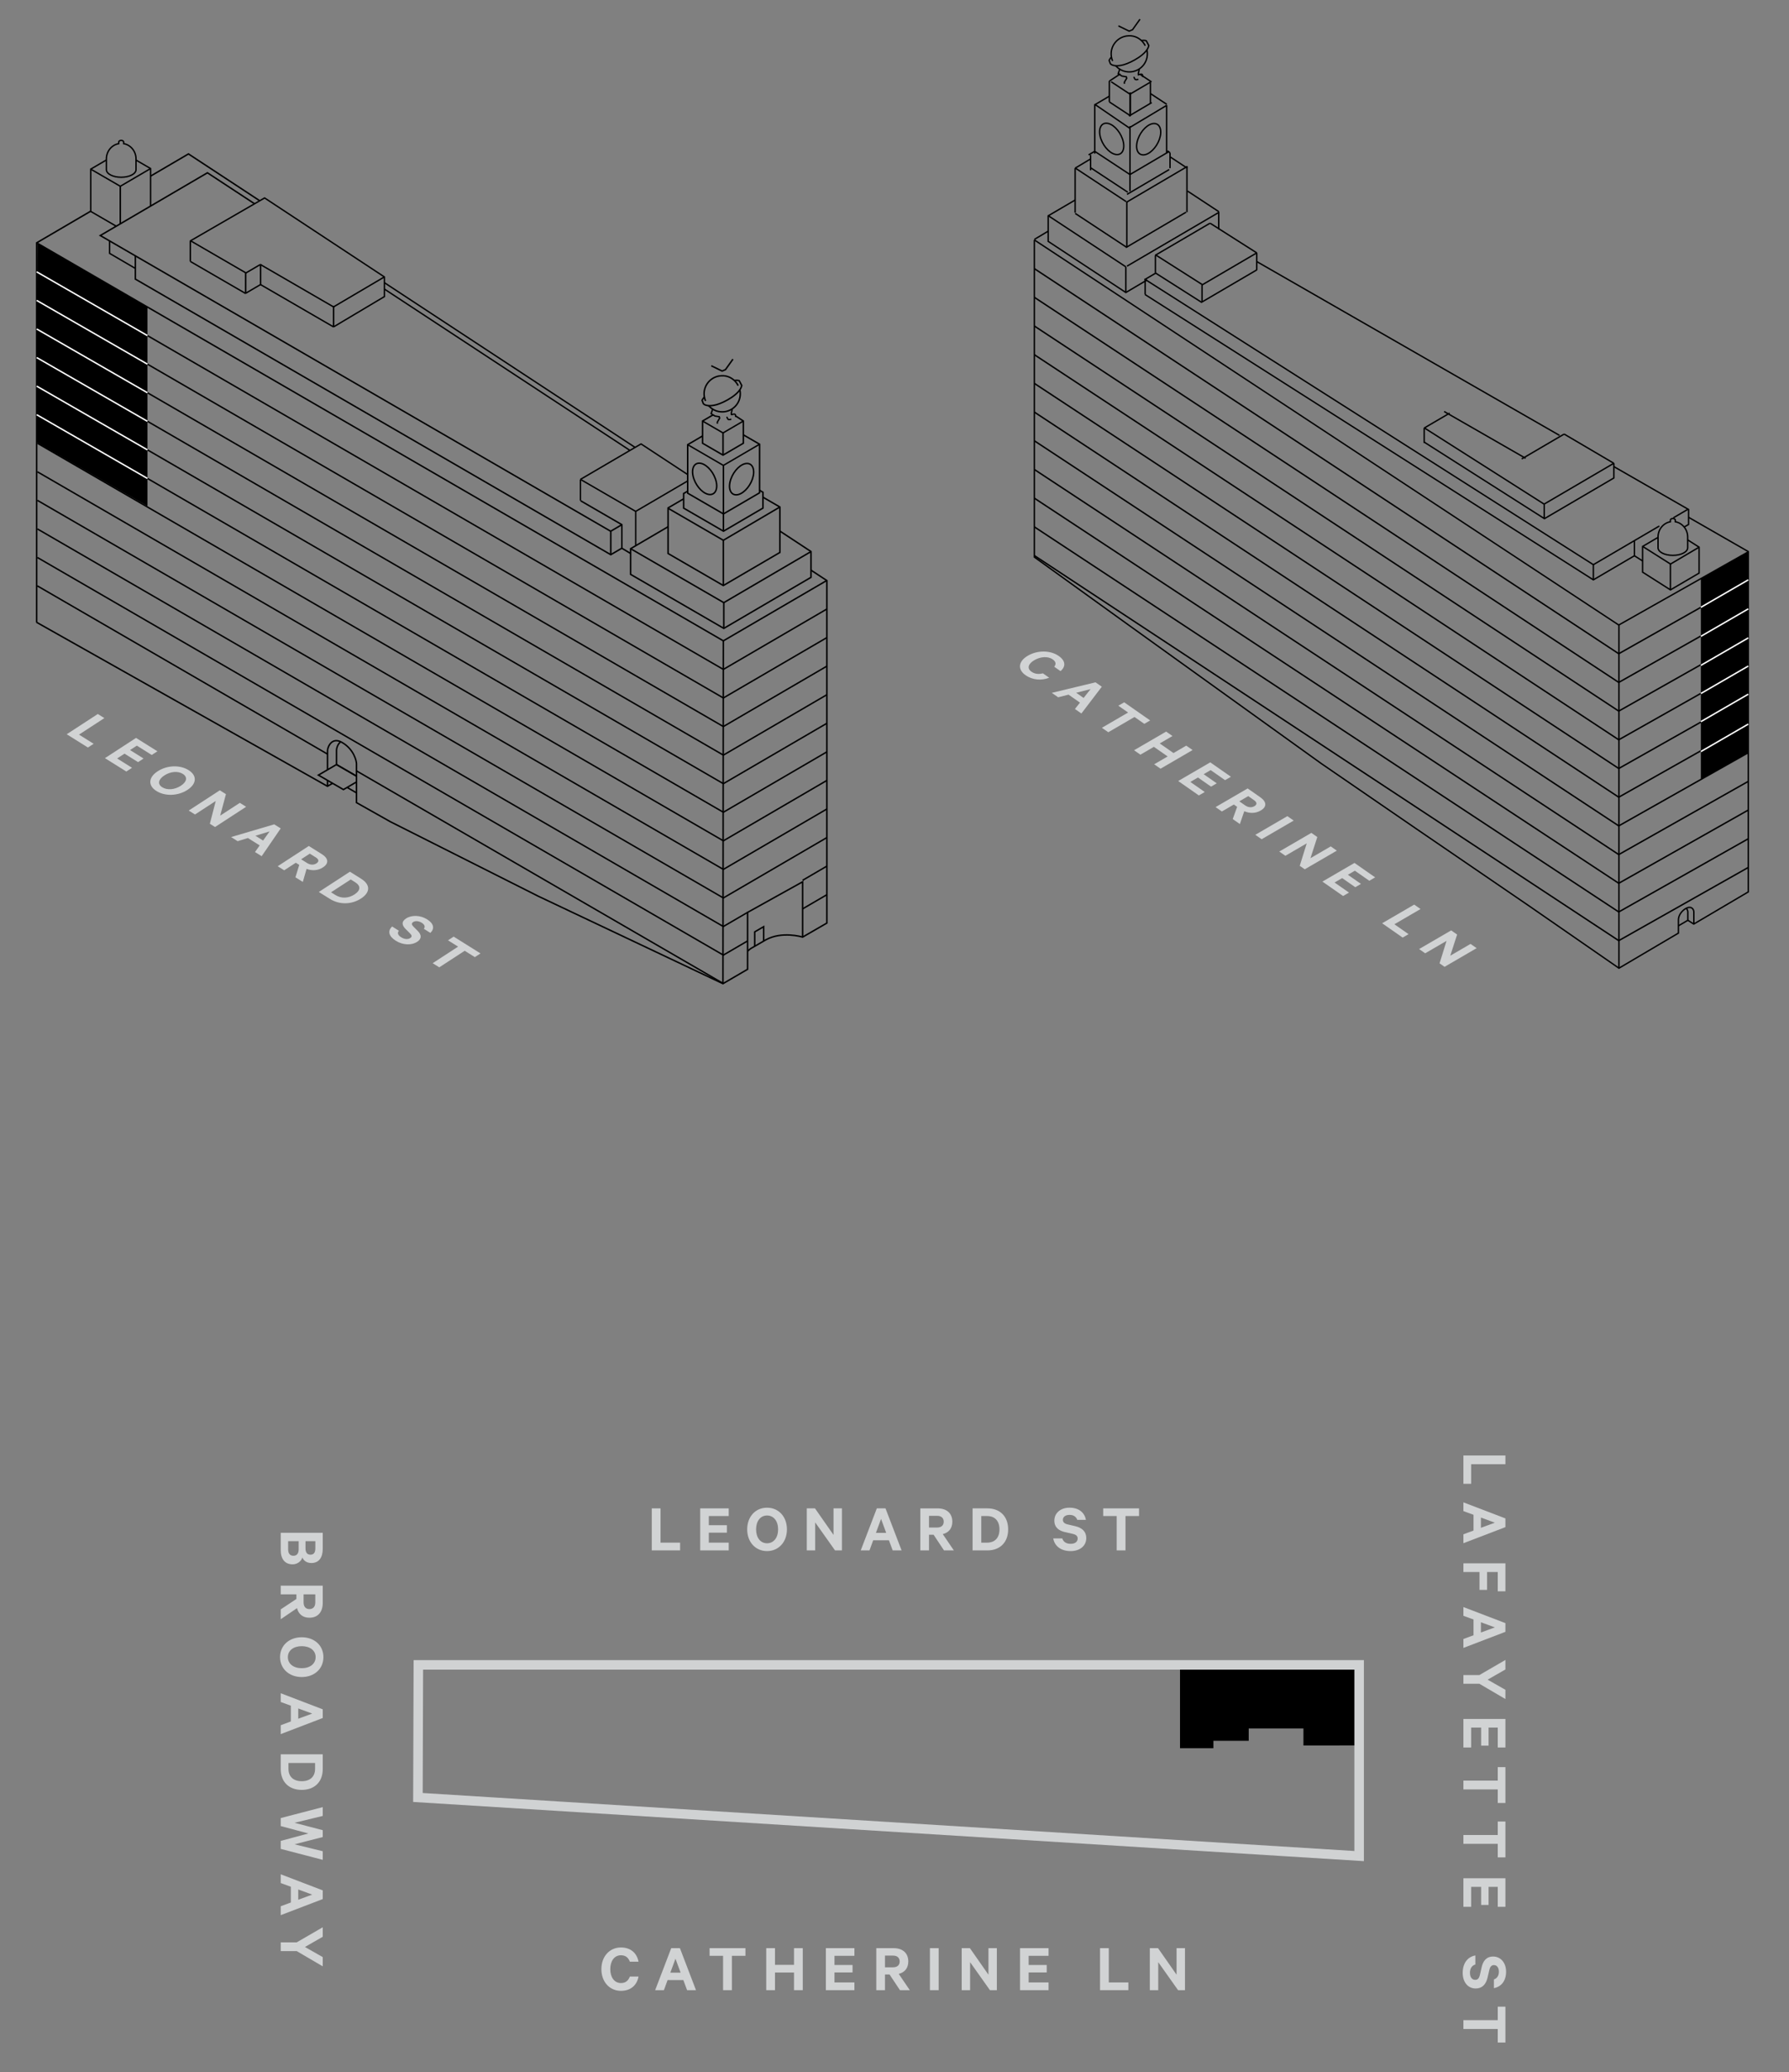 <?xml version="1.0" encoding="utf-8"?>
<!-- Generator: Adobe Illustrator 16.0.4, SVG Export Plug-In . SVG Version: 6.00 Build 0)  -->
<!DOCTYPE svg PUBLIC "-//W3C//DTD SVG 1.1//EN" "http://www.w3.org/Graphics/SVG/1.1/DTD/svg11.dtd">
<svg version="1.1" id="Layer_1" xmlns="http://www.w3.org/2000/svg" xmlns:xlink="http://www.w3.org/1999/xlink" x="0px" y="0px"
	 width="143.667px" height="166.333px" viewBox="0 0 143.667 166.333" enable-background="new 0 0 143.667 166.333"
	 xml:space="preserve">
<rect x="0" y="0" width="143.667" height="166.333" fill="#808080" stroke="none"/>
<path fill="#D1D3D4" d="M23.501,125.561c-0.621,0-0.956-0.429-0.956-1.132v-1.4h3.373v1.291c0,0.703-0.313,1.137-0.918,1.137
	c-0.362,0-0.626-0.197-0.714-0.445C24.182,125.329,23.869,125.561,23.501,125.561z M23.139,123.704v0.664
	c0,0.33,0.164,0.506,0.423,0.506c0.264,0,0.423-0.176,0.423-0.506v-0.664H23.139z M24.533,124.274c0,0.336,0.132,0.512,0.401,0.512
	c0.269,0,0.39-0.176,0.39-0.512v-0.57h-0.791V124.274z"/>
<path fill="#D1D3D4" d="M23.803,127.972h-1.258v-0.697h3.373v1.39c0,0.708-0.379,1.181-1.071,1.181
	c-0.538,0-0.879-0.297-0.994-0.769l-1.308,0.89v-0.791l1.258-0.835V127.972z M24.38,127.972v0.648c0,0.352,0.187,0.533,0.467,0.533
	c0.285,0,0.473-0.182,0.473-0.533v-0.648H24.38z"/>
<path fill="#D1D3D4" d="M22.49,133.009c0-0.939,0.736-1.594,1.741-1.594c1.011,0,1.741,0.654,1.741,1.594s-0.73,1.598-1.741,1.598
	C23.227,134.606,22.49,133.948,22.49,133.009z M25.347,133.009c0-0.533-0.456-0.879-1.115-0.879s-1.115,0.346-1.115,0.879
	c0,0.538,0.456,0.89,1.115,0.89S25.347,133.547,25.347,133.009z"/>
<path fill="#D1D3D4" d="M25.918,137.897l-3.373,1.291v-0.713l0.812-0.303v-1.264l-0.812-0.297v-0.703l3.373,1.291V137.897z
	 M23.951,137.129v0.824l1.121-0.412L23.951,137.129z"/>
<path fill="#D1D3D4" d="M25.918,140.81v1.191c0,1.021-0.659,1.665-1.687,1.665s-1.687-0.644-1.687-1.665v-1.191H25.918z
	 M23.166,141.974c0,0.643,0.412,0.994,1.065,0.994c0.659,0,1.071-0.352,1.071-0.994v-0.467h-2.137V141.974z"/>
<path fill="#D1D3D4" d="M25.918,147.45l-2.269,0.583l2.269,0.555v0.692l-3.373-0.879v-0.643l2.225-0.594l-2.225-0.594v-0.643
	l3.373-0.879v0.709l-2.269,0.549l2.269,0.594V147.45z"/>
<path fill="#D1D3D4" d="M25.918,152.429l-3.373,1.291v-0.715l0.812-0.301v-1.264l-0.812-0.297v-0.703l3.373,1.291V152.429z
	 M23.951,151.659v0.824l1.121-0.412L23.951,151.659z"/>
<path fill="#D1D3D4" d="M25.918,157.087v0.742l-2.093-1.226h-1.28v-0.698h1.28l2.093-1.213v0.764l-1.429,0.818L25.918,157.087z"/>
<path fill="#D1D3D4" d="M120.893,116.824v0.703h-2.752v1.571h-0.621v-2.274H120.893z"/>
<path fill="#D1D3D4" d="M120.893,122.575l-3.373,1.291v-0.715l0.813-0.302v-1.264l-0.813-0.296v-0.703l3.373,1.29V122.575z
	 M118.926,121.806v0.824l1.12-0.412L118.926,121.806z"/>
<path fill="#D1D3D4" d="M117.52,125.481h3.373v2.246h-0.615v-1.549h-0.857v1.434h-0.609v-1.434h-1.291V125.481z"/>
<path fill="#D1D3D4" d="M120.893,130.979l-3.373,1.291v-0.714l0.813-0.303v-1.264l-0.813-0.296v-0.703l3.373,1.291V130.979z
	 M118.926,130.21v0.824l1.12-0.412L118.926,130.21z"/>
<path fill="#D1D3D4" d="M120.893,135.632v0.741l-2.093-1.226h-1.28v-0.697h1.28l2.093-1.214V134l-1.429,0.818L120.893,135.632z"/>
<path fill="#D1D3D4" d="M120.893,140.263h-0.615v-1.6h-0.736v1.451h-0.599v-1.451h-0.802v1.6h-0.621v-2.291h3.373V140.263z"/>
<path fill="#D1D3D4" d="M120.893,141.838v2.879h-0.615v-1.088h-2.758v-0.708h2.758v-1.083H120.893z"/>
<path fill="#D1D3D4" d="M120.893,146.205v2.878h-0.615v-1.088h-2.758v-0.708h2.758v-1.082H120.893z"/>
<path fill="#D1D3D4" d="M120.893,153.05h-0.615v-1.6h-0.736v1.451h-0.599v-1.451h-0.802v1.6h-0.621v-2.291h3.373V153.05z"/>
<path fill="#D1D3D4" d="M118.48,157.677c-0.296,0.094-0.434,0.341-0.434,0.67c0,0.341,0.153,0.566,0.423,0.566
	c0.203,0,0.313-0.121,0.379-0.412l0.138-0.604c0.109-0.483,0.368-0.856,0.923-0.856c0.609,0,1.038,0.505,1.038,1.214
	c0,0.769-0.406,1.214-0.978,1.323v-0.697c0.225-0.077,0.4-0.27,0.4-0.621c0-0.318-0.153-0.532-0.396-0.532
	c-0.192,0-0.308,0.126-0.368,0.379l-0.143,0.615c-0.126,0.55-0.439,0.884-0.95,0.884c-0.653,0-1.049-0.538-1.049-1.252
	c0-0.752,0.373-1.285,1.016-1.4V157.677z"/>
<path fill="#D1D3D4" d="M120.893,161.065v2.879h-0.615v-1.088h-2.758v-0.709h2.758v-1.082H120.893z"/>
<path fill="#D1D3D4" d="M52.342,121.069h0.703v2.752h1.571v0.621h-2.274V121.069z"/>
<path fill="#D1D3D4" d="M58.521,121.069v0.615h-1.599v0.736h1.45v0.599h-1.45v0.802h1.599v0.621h-2.291v-3.373H58.521z"/>
<path fill="#D1D3D4" d="M61.597,124.497c-0.939,0-1.593-0.736-1.593-1.741c0-1.011,0.654-1.741,1.593-1.741s1.599,0.73,1.599,1.741
	C63.195,123.761,62.536,124.497,61.597,124.497z M61.597,121.641c-0.533,0-0.879,0.456-0.879,1.115s0.346,1.115,0.879,1.115
	c0.538,0,0.89-0.456,0.89-1.115S62.135,121.641,61.597,121.641z"/>
<path fill="#D1D3D4" d="M67.612,124.442h-0.555l-1.593-2.247v2.247h-0.675v-3.373h0.659l1.489,2.132v-2.132h0.675V124.442z"/>
<path fill="#D1D3D4" d="M71.111,121.069l1.291,3.373h-0.714l-0.302-0.812h-1.264l-0.296,0.812h-0.703l1.291-3.373H71.111z
	 M70.342,123.036h0.824l-0.412-1.121L70.342,123.036z"/>
<path fill="#D1D3D4" d="M74.605,123.185v1.258h-0.698v-3.373h1.39c0.708,0,1.181,0.379,1.181,1.071c0,0.538-0.297,0.879-0.769,0.994
	l0.89,1.308h-0.791l-0.835-1.258H74.605z M74.605,122.607h0.648c0.352,0,0.533-0.187,0.533-0.467c0-0.285-0.181-0.473-0.533-0.473
	h-0.648V122.607z"/>
<path fill="#D1D3D4" d="M78.104,121.069h1.192c1.021,0,1.665,0.659,1.665,1.687s-0.643,1.687-1.665,1.687h-1.192V121.069z
	 M79.269,123.821c0.643,0,0.994-0.412,0.994-1.065c0-0.659-0.352-1.071-0.994-1.071h-0.467v2.137H79.269z"/>
<path fill="#D1D3D4" d="M85.308,123.481c0.093,0.296,0.341,0.434,0.67,0.434c0.34,0,0.565-0.154,0.565-0.423
	c0-0.203-0.121-0.313-0.412-0.379l-0.604-0.138c-0.483-0.109-0.857-0.368-0.857-0.923c0-0.609,0.505-1.038,1.214-1.038
	c0.77,0,1.214,0.406,1.324,0.978h-0.698c-0.077-0.225-0.269-0.4-0.621-0.4c-0.319,0-0.533,0.153-0.533,0.396
	c0,0.191,0.126,0.308,0.379,0.367l0.615,0.144c0.549,0.126,0.884,0.439,0.884,0.95c0,0.653-0.538,1.049-1.252,1.049
	c-0.752,0-1.286-0.373-1.401-1.016H85.308z"/>
<path fill="#D1D3D4" d="M88.593,121.069h2.878v0.615h-1.087v2.758h-0.708v-2.758h-1.082V121.069z"/>
<path fill="#D1D3D4" d="M49.866,156.313c0.796,0,1.285,0.467,1.412,1.143H50.58c-0.115-0.308-0.324-0.517-0.714-0.517
	c-0.539,0-0.857,0.473-0.857,1.115c0,0.638,0.318,1.115,0.857,1.115c0.39,0,0.599-0.209,0.714-0.521h0.698
	c-0.126,0.681-0.615,1.147-1.412,1.147c-0.901,0-1.571-0.708-1.571-1.741C48.294,157.022,48.965,156.313,49.866,156.313z"/>
<path fill="#D1D3D4" d="M54.601,156.368l1.291,3.373h-0.714l-0.302-0.812h-1.264l-0.296,0.812h-0.703l1.291-3.373H54.601z
	 M53.832,158.335h0.824l-0.412-1.121L53.832,158.335z"/>
<path fill="#D1D3D4" d="M56.984,156.368h2.879v0.615h-1.088v2.758h-0.708v-2.758h-1.083V156.368z"/>
<path fill="#D1D3D4" d="M64.466,156.368v3.373h-0.703v-1.417h-1.527v1.417h-0.703v-3.373h0.703v1.341h1.527v-1.341H64.466z"/>
<path fill="#D1D3D4" d="M68.614,156.368v0.615h-1.599v0.736h1.45v0.599h-1.45v0.802h1.599v0.621h-2.291v-3.373H68.614z"/>
<path fill="#D1D3D4" d="M71.068,158.483v1.258h-0.697v-3.373h1.39c0.708,0,1.181,0.379,1.181,1.071c0,0.538-0.297,0.879-0.769,0.994
	l0.89,1.308h-0.791l-0.835-1.258H71.068z M71.068,157.906h0.648c0.352,0,0.533-0.187,0.533-0.467c0-0.285-0.181-0.473-0.533-0.473
	h-0.648V157.906z"/>
<path fill="#D1D3D4" d="M75.381,159.741h-0.703v-3.373h0.703V159.741z"/>
<path fill="#D1D3D4" d="M80.053,159.741h-0.555l-1.593-2.247v2.247H77.23v-3.373h0.659l1.489,2.132v-2.132h0.675V159.741z"/>
<path fill="#D1D3D4" d="M84.206,156.368v0.615h-1.599v0.736h1.45v0.599h-1.45v0.802h1.599v0.621h-2.291v-3.373H84.206z"/>
<path fill="#D1D3D4" d="M88.339,156.368h0.703v2.752h1.571v0.621h-2.274V156.368z"/>
<path fill="#D1D3D4" d="M95.161,159.741h-0.555l-1.593-2.247v2.247h-0.676v-3.373h0.659l1.488,2.132v-2.132h0.676V159.741z"/>
<polyline points="94.762,133.526 94.762,133.631 94.762,140.317 97.443,140.317 97.443,139.725 100.279,139.725 100.279,138.735 
	104.674,138.735 104.674,140.099 109.146,140.098 109.146,133.631 "/>
<g>
	<defs>
		<rect id="SVGID_1_" x="32.616" y="132.457" width="78.41" height="17.694"/>
	</defs>
	<clipPath id="SVGID_2_">
		<use xlink:href="#SVGID_1_"  overflow="visible"/>
	</clipPath>
	<polygon clip-path="url(#SVGID_2_)" fill="none" stroke="#D0D2D3" stroke-width="0.764" stroke-miterlimit="10" points="
		109.146,133.631 109.146,148.978 33.561,144.274 33.596,133.631 	"/>
</g>
<path fill="#D1D3D4" d="M7.854,57.309l0.527,0.329l-2.037,1.326l1.176,0.736l-0.46,0.299l-1.703-1.065L7.854,57.309z"/>
<path fill="#D1D3D4" d="M12.641,60.302l-0.455,0.296l-1.197-0.749l-0.545,0.354l1.086,0.68l-0.443,0.289L10,60.492l-0.594,0.386
	l1.197,0.749l-0.46,0.299l-1.716-1.073l2.497-1.625L12.641,60.302z"/>
<path fill="#D1D3D4" d="M12.565,63.492c-0.704-0.44-0.648-1.101,0.096-1.585c0.748-0.487,1.778-0.533,2.482-0.093
	c0.703,0.44,0.656,1.101-0.092,1.588C14.308,63.887,13.269,63.933,12.565,63.492z M14.68,62.116
	c-0.399-0.25-0.995-0.192-1.483,0.125c-0.488,0.318-0.567,0.7-0.167,0.949c0.403,0.252,1.003,0.197,1.492-0.12
	C15.009,62.752,15.083,62.368,14.68,62.116z"/>
<path fill="#D1D3D4" d="M17.268,66.381l-0.415-0.26l0.471-1.829l-1.664,1.083l-0.506-0.316l2.497-1.625l0.493,0.309l-0.462,1.725
	l1.578-1.027l0.506,0.316L17.268,66.381z"/>
<path fill="#D1D3D4" d="M22.543,66.493l-1.53,2.23l-0.535-0.334l0.377-0.533l-0.946-0.592l-0.824,0.253l-0.527-0.33l3.464-1.021
	L22.543,66.493z M20.512,67.081l0.616,0.386l0.521-0.733L20.512,67.081z"/>
<path fill="#D1D3D4" d="M23.755,69.249l-0.932,0.606l-0.522-0.327l2.497-1.625l1.041,0.651c0.531,0.332,0.605,0.736,0.093,1.069
	c-0.399,0.26-0.874,0.284-1.313,0.119l-0.301,1.046l-0.593-0.371l0.307-0.997L23.755,69.249z M24.182,68.971l0.486,0.304
	c0.264,0.165,0.537,0.159,0.745,0.024c0.211-0.137,0.215-0.312-0.049-0.477l-0.486-0.304L24.182,68.971z"/>
<path fill="#D1D3D4" d="M28.1,69.968l0.893,0.559c0.766,0.479,0.759,1.097-0.001,1.592c-0.761,0.495-1.73,0.512-2.496,0.033
	l-0.893-0.558L28.1,69.968z M26.936,71.839c0.48,0.301,1.049,0.268,1.533-0.047c0.488-0.318,0.529-0.681,0.049-0.982l-0.351-0.219
	l-1.582,1.029L26.936,71.839z"/>
<path fill="#D1D3D4" d="M32.032,74.706c-0.149,0.187-0.065,0.368,0.182,0.523c0.255,0.16,0.537,0.191,0.736,0.061
	c0.15-0.098,0.142-0.207-0.027-0.375l-0.351-0.35c-0.28-0.279-0.37-0.579,0.042-0.846c0.451-0.294,1.147-0.264,1.678,0.068
	c0.576,0.36,0.608,0.765,0.269,1.092l-0.522-0.327c0.108-0.145,0.095-0.32-0.169-0.484c-0.238-0.149-0.513-0.176-0.691-0.06
	c-0.143,0.093-0.134,0.207,0.011,0.355l0.355,0.357c0.317,0.318,0.336,0.625-0.042,0.872c-0.484,0.315-1.18,0.253-1.715-0.081
	c-0.562-0.352-0.686-0.782-0.297-1.146L32.032,74.706z"/>
<path fill="#D1D3D4" d="M36.432,75.178l2.156,1.349l-0.455,0.297l-0.814-0.51l-2.042,1.329l-0.531-0.332l2.042-1.329l-0.811-0.507
	L36.432,75.178z"/>
<line fill="none" stroke="#000000" stroke-width="0.119" stroke-miterlimit="10" x1="58.087" y1="46.992" x2="58.087" y2="43.366"/>
<line fill="none" stroke="#000000" stroke-width="0.119" stroke-miterlimit="10" x1="9.661" y1="17.951" x2="9.661" y2="14.951"/>
<line fill="none" stroke="#000000" stroke-width="0.119" stroke-miterlimit="10" x1="19.729" y1="21.845" x2="19.729" y2="23.517"/>
<line fill="none" stroke="#000000" stroke-width="0.119" stroke-miterlimit="10" x1="15.284" y1="19.315" x2="15.284" y2="20.987"/>
<line fill="none" stroke="#000000" stroke-width="0.119" stroke-miterlimit="10" x1="20.927" y1="21.188" x2="20.927" y2="22.859"/>
<line fill="none" stroke="#000000" stroke-width="0.112" stroke-miterlimit="10" x1="20.935" y1="22.833" x2="19.715" y2="23.547"/>
<line fill="none" stroke="#000000" stroke-width="0.112" stroke-miterlimit="10" x1="20.874" y1="21.25" x2="19.744" y2="21.911"/>
<line fill="none" stroke="#000000" stroke-width="0.112" stroke-miterlimit="10" x1="51.487" y1="35.627" x2="46.61" y2="38.48"/>
<line fill="none" stroke="#000000" stroke-width="0.112" stroke-miterlimit="10" x1="55.224" y1="38.603" x2="51.045" y2="41.048"/>
<line fill="none" stroke="#000000" stroke-width="0.119" stroke-miterlimit="10" x1="26.789" y1="24.566" x2="26.789" y2="26.237"/>
<line fill="none" stroke="#000000" stroke-width="0.112" stroke-miterlimit="10" x1="30.872" y1="23.204" x2="50.601" y2="36.161"/>
<line fill="none" stroke="#000000" stroke-width="0.112" stroke-miterlimit="10" x1="51.464" y1="35.621" x2="55.224" y2="38.091"/>
<line fill="none" stroke="#000000" stroke-width="0.112" stroke-miterlimit="10" x1="30.871" y1="22.69" x2="50.982" y2="35.898"/>
<line fill="none" stroke="#000000" stroke-width="0.112" stroke-miterlimit="10" x1="7.287" y1="16.97" x2="9.333" y2="18.155"/>
<line fill="none" stroke="#000000" stroke-width="0.112" stroke-miterlimit="10" x1="15.284" y1="19.315" x2="19.729" y2="21.894"/>
<line fill="none" stroke="#000000" stroke-width="0.112" stroke-miterlimit="10" x1="20.941" y1="21.25" x2="26.848" y2="24.671"/>
<line fill="none" stroke="#000000" stroke-width="0.112" stroke-miterlimit="10" x1="20.908" y1="22.834" x2="26.789" y2="26.242"/>
<line fill="none" stroke="#000000" stroke-width="0.112" stroke-miterlimit="10" x1="46.632" y1="38.488" x2="51.052" y2="41.049"/>
<line fill="none" stroke="#000000" stroke-width="0.119" stroke-miterlimit="10" x1="58.064" y1="36.529" x2="58.064" y2="34.748"/>
<polyline fill="none" stroke="#000000" stroke-width="0.119" stroke-miterlimit="10" points="50.641,44.426 49.936,44.002 
	49.049,44.522 10.87,22.403 10.87,20.531 "/>
<polyline fill="none" stroke="#000000" stroke-width="0.119" stroke-miterlimit="10" points="20.442,16.355 16.657,13.869 
	8.053,18.905 49.049,42.646 "/>
<line fill="none" stroke="#000000" stroke-width="0.119" stroke-miterlimit="10" x1="49.048" y1="42.646" x2="49.048" y2="44.519"/>
<line fill="none" stroke="#000000" stroke-width="0.119" stroke-miterlimit="10" x1="49.94" y1="42.113" x2="49.048" y2="42.635"/>
<polyline fill="none" stroke="#000000" stroke-width="0.119" stroke-miterlimit="10" points="49.94,44.002 49.94,42.113 
	46.632,40.196 "/>
<line fill="none" stroke="#000000" stroke-width="0.119" stroke-miterlimit="10" x1="58.126" y1="50.43" x2="58.126" y2="48.371"/>
<polyline fill="none" stroke="#000000" stroke-width="0.119" stroke-miterlimit="10" points="62.628,42.627 65.129,44.271 
	65.129,46.339 58.126,50.438 50.642,46.102 50.642,44.04 53.651,42.278 "/>
<polyline fill="none" stroke="#000000" stroke-width="0.119" stroke-miterlimit="10" points="65.129,44.271 58.125,48.371 
	50.641,44.04 "/>
<polyline fill="none" stroke="#000000" stroke-width="0.112" stroke-miterlimit="10" points="8.802,19.327 8.802,20.337 
	10.87,21.546 "/>
<line fill="none" stroke="#000000" stroke-width="0.112" stroke-miterlimit="10" x1="15.284" y1="20.985" x2="19.729" y2="23.56"/>
<line fill="none" stroke="#000000" stroke-width="0.109" stroke-miterlimit="10" x1="46.613" y1="40.189" x2="46.613" y2="38.487"/>
<line fill="none" stroke="#000000" stroke-width="0.109" stroke-miterlimit="10" x1="51.052" y1="43.768" x2="51.052" y2="41.054"/>
<polyline fill="none" stroke="#000000" stroke-width="0.112" stroke-miterlimit="10" points="60.998,35.656 58.091,37.356 
	55.225,35.692 "/>
<polyline fill="none" stroke="#000000" stroke-width="0.119" stroke-miterlimit="10" points="60.998,39.353 61.271,39.512 
	61.271,40.781 58.099,42.636 54.9,40.784 54.9,39.612 55.225,39.422 "/>
<line fill="none" stroke="#000000" stroke-width="0.119" stroke-miterlimit="10" x1="58.094" y1="42.632" x2="58.094" y2="37.356"/>
<polyline fill="none" stroke="#000000" stroke-width="0.119" stroke-miterlimit="10" points="61.272,39.909 62.628,40.695 
	62.628,44.344 58.087,46.998 53.65,44.427 53.65,40.769 54.901,40.037 "/>
<polyline fill="none" stroke="#000000" stroke-width="0.119" stroke-miterlimit="10" points="62.628,40.695 58.088,43.366 
	53.685,40.815 "/>
<polyline fill="none" stroke="#000000" stroke-width="0.119" stroke-miterlimit="10" points="7.287,16.949 2.944,19.491 
	2.944,49.97 "/>
<polyline fill="none" stroke="#000000" stroke-width="0.119" stroke-miterlimit="10" points="12.092,14.136 15.134,12.355 
	20.858,16.114 "/>
<line fill="none" stroke="#000000" stroke-width="0.119" stroke-miterlimit="10" x1="58.088" y1="51.438" x2="58.058" y2="78.953"/>
<line fill="none" stroke="#000000" stroke-width="0.117" stroke-miterlimit="10" x1="58.073" y1="78.934" x2="28.629" y2="61.876"/>
<polyline fill="none" stroke="#000000" stroke-width="0.117" stroke-miterlimit="10" points="66.413,51.17 58.089,56.022 
	3.005,24.111 "/>
<polyline fill="none" stroke="#000000" stroke-width="0.117" stroke-miterlimit="10" points="66.413,53.463 58.089,58.316 
	3.005,26.405 "/>
<polyline fill="none" stroke="#000000" stroke-width="0.117" stroke-miterlimit="10" points="66.413,55.756 58.089,60.609 
	3.005,28.697 "/>
<polyline fill="none" stroke="#000000" stroke-width="0.117" stroke-miterlimit="10" points="66.413,58.049 58.089,62.901 
	3.005,30.99 "/>
<polyline fill="none" stroke="#000000" stroke-width="0.117" stroke-miterlimit="10" points="66.413,60.343 58.089,65.195 
	3.005,33.284 "/>
<polyline fill="none" stroke="#000000" stroke-width="0.117" stroke-miterlimit="10" points="66.413,62.635 58.089,67.488 
	3.005,35.577 "/>
<polyline fill="none" stroke="#000000" stroke-width="0.117" stroke-miterlimit="10" points="66.413,64.929 58.089,69.782 
	3.005,37.87 "/>
<polyline fill="none" stroke="#000000" stroke-width="0.117" stroke-miterlimit="10" points="66.413,67.222 58.089,72.074 
	3.005,40.163 "/>
<line fill="none" stroke="#000000" stroke-width="0.117" stroke-miterlimit="10" x1="66.413" y1="69.514" x2="64.454" y2="70.657"/>
<polyline fill="none" stroke="#000000" stroke-width="0.117" stroke-miterlimit="10" points="60.033,73.233 58.088,74.367 
	3.005,42.456 "/>
<line fill="none" stroke="#000000" stroke-width="0.117" stroke-miterlimit="10" x1="64.455" y1="72.949" x2="66.414" y2="71.807"/>
<polyline fill="none" stroke="#000000" stroke-width="0.117" stroke-miterlimit="10" points="60.033,75.526 58.088,76.66 
	3.005,44.749 "/>
<polyline fill="none" stroke="#000000" stroke-width="0.117" stroke-miterlimit="10" points="66.413,48.877 58.089,53.73 
	3.005,21.818 "/>
<line fill="none" stroke="#000000" stroke-width="0.117" stroke-miterlimit="10" x1="26.303" y1="60.529" x2="2.995" y2="47.024"/>
<polyline fill="none" stroke="#000000" stroke-width="0.112" stroke-miterlimit="10" points="8.543,12.841 7.287,13.576 
	7.287,16.97 "/>
<polyline fill="none" stroke="#000000" stroke-width="0.112" stroke-miterlimit="10" points="10.923,12.85 12.092,13.528 
	12.092,16.511 "/>
<polyline fill="none" stroke="#000000" stroke-width="0.112" stroke-miterlimit="10" points="7.287,13.576 9.661,14.951 
	12.092,13.528 "/>
<polyline fill="none" stroke="#000000" stroke-width="0.119" stroke-miterlimit="10" points="59.073,33.385 59.694,33.793 
	59.694,35.577 58.064,36.53 56.418,35.576 56.418,33.794 57.267,33.297 "/>
<polyline fill="none" stroke="#000000" stroke-width="0.112" stroke-miterlimit="10" points="59.697,33.794 58.064,34.749 
	56.417,33.794 "/>
<g>
	<defs>
		<rect id="SVGID_3_" x="1.572" y="2.977" width="69.784" height="77.68"/>
	</defs>
	<clipPath id="SVGID_4_">
		<use xlink:href="#SVGID_3_"  overflow="visible"/>
	</clipPath>
	<path clip-path="url(#SVGID_4_)" fill="none" stroke="#000000" stroke-width="0.119" stroke-miterlimit="10" d="M56.548,31.874
		c-0.035,0.07-0.156,0.203-0.168,0.257l0.1,0.264c0.1,0.134,0.466,0.257,1.077,0.083c0.611-0.173,1.891-0.852,2.009-1.539
		l-0.206-0.386c0,0-0.189-0.06-0.398-0.007"/>
</g>
<polyline fill="none" stroke="#000000" stroke-width="0.119" stroke-miterlimit="10" points="57.122,29.361 57.991,29.782 
	58.258,29.67 58.859,28.828 "/>
<g>
	<defs>
		<rect id="SVGID_5_" x="1.572" y="2.977" width="69.784" height="77.68"/>
	</defs>
	<clipPath id="SVGID_6_">
		<use xlink:href="#SVGID_5_"  overflow="visible"/>
	</clipPath>
	<path clip-path="url(#SVGID_6_)" fill="none" stroke="#000000" stroke-width="0.119" stroke-miterlimit="10" d="M59.414,31.287
		c0.044,0.195,0.049,0.403,0.006,0.612c-0.16,0.784-0.927,1.291-1.711,1.13c-0.304-0.061-0.566-0.215-0.764-0.424l-0.06-0.046"/>
	<path clip-path="url(#SVGID_6_)" fill="none" stroke="#000000" stroke-width="0.119" stroke-miterlimit="10" d="M56.66,32.184
		c-0.048-0.112-0.082-0.23-0.101-0.356c-0.121-0.792,0.424-1.531,1.216-1.652c0.487-0.074,0.929,0.076,1.27,0.435
		c0.171,0.193,0.233,0.344,0.233,0.344"/>
	<path clip-path="url(#SVGID_6_)" fill="none" stroke="#000000" stroke-width="0.119" stroke-miterlimit="10" d="M57.45,38.433
		c0.243,0.696,0.052,1.26-0.425,1.262c-0.477,0.001-1.06-0.562-1.303-1.257c-0.243-0.696-0.052-1.261,0.425-1.262
		S57.207,37.736,57.45,38.433z"/>
	<path clip-path="url(#SVGID_6_)" fill="none" stroke="#000000" stroke-width="0.119" stroke-miterlimit="10" d="M58.691,38.456
		c-0.243,0.696-0.052,1.26,0.425,1.262c0.477,0.001,1.06-0.562,1.303-1.257c0.242-0.696,0.052-1.26-0.425-1.262
		S58.935,37.76,58.691,38.456z"/>
	
		<path clip-path="url(#SVGID_6_)" fill="none" stroke="#000000" stroke-width="0.112" stroke-linejoin="bevel" stroke-miterlimit="10" d="
		M59.07,33.464c0,0,0.004-0.126-0.008-0.156c-0.012-0.031-0.03-0.058-0.079-0.07c-0.049-0.013-0.255,0.047-0.255,0.047
		s-0.002-0.034-0.002-0.081v-0.036l0.077-0.331"/>
	<path clip-path="url(#SVGID_6_)" fill="none" stroke="#000000" stroke-width="0.112" stroke-miterlimit="10" d="M58.383,33.45
		c-0.016,0.061,0.046,0.125,0.058,0.167c0.019,0.061,0.158,0.104,0.28,0.015"/>
</g>
<polyline fill="none" stroke="#000000" stroke-width="0.112" stroke-miterlimit="10" points="57.607,34.01 57.607,33.876 
	57.794,33.561 57.763,33.45 57.416,33.393 57.106,33.203 57.232,32.839 "/>
<polyline fill="none" stroke="#000000" stroke-width="0.119" stroke-miterlimit="10" points="56.418,34.993 55.224,35.692 
	55.224,39.585 58.097,41.249 60.998,39.555 60.998,35.656 59.699,34.904 "/>
<g>
	<defs>
		<rect id="SVGID_7_" x="1.572" y="2.977" width="69.784" height="77.68"/>
	</defs>
	<clipPath id="SVGID_8_">
		<use xlink:href="#SVGID_7_"  overflow="visible"/>
	</clipPath>
	<path clip-path="url(#SVGID_8_)" fill="none" stroke="#000000" stroke-width="0.112" stroke-miterlimit="10" d="M9.535,11.53
		c-0.563,0.098-0.992,0.609-0.992,1.224v0.864c0,0.337,0.533,0.611,1.19,0.611c0.657,0,1.19-0.274,1.19-0.611v-0.864
		c0-0.615-0.43-1.125-0.992-1.224v-0.131c0-0.061-0.076-0.132-0.199-0.132c-0.121,0-0.197,0.071-0.197,0.132V11.53z"/>
</g>
<polyline fill="none" stroke="#000000" stroke-width="0.119" stroke-miterlimit="10" points="66.413,46.583 58.089,51.437 
	3.005,19.526 "/>
<polyline fill="none" stroke="#000000" stroke-width="0.119" stroke-miterlimit="10" points="28.629,62.297 27.021,61.367 
	25.571,62.213 27.579,63.375 28.629,62.763 "/>
<line fill="none" stroke="#000000" stroke-width="0.119" stroke-miterlimit="10" x1="28.629" y1="62.297" x2="27.021" y2="61.367"/>
<line fill="none" stroke="#000000" stroke-width="0.119" stroke-miterlimit="10" x1="28.629" y1="63.639" x2="27.874" y2="63.202"/>
<g>
	<defs>
		<rect id="SVGID_9_" x="1.572" y="2.977" width="69.784" height="77.68"/>
	</defs>
	<clipPath id="SVGID_10_">
		<use xlink:href="#SVGID_9_"  overflow="visible"/>
	</clipPath>
	<path clip-path="url(#SVGID_10_)" fill="none" stroke="#000000" stroke-width="0.119" stroke-miterlimit="10" d="M27.348,59.541
		c-0.219,0.187-0.323,0.502-0.323,0.664v1.186"/>
</g>
<polyline fill="none" stroke="#000000" stroke-width="0.119" stroke-miterlimit="10" points="26.708,62.871 26.299,63.11 
	2.944,49.953 "/>
<line fill="none" stroke="#000000" stroke-width="0.119" stroke-miterlimit="10" x1="26.302" y1="63.109" x2="26.302" y2="62.637"/>
<g>
	<defs>
		<rect id="SVGID_11_" x="1.572" y="2.977" width="69.784" height="77.68"/>
	</defs>
	<clipPath id="SVGID_12_">
		<use xlink:href="#SVGID_11_"  overflow="visible"/>
	</clipPath>
	<path clip-path="url(#SVGID_12_)" fill="none" stroke="#000000" stroke-width="0.119" stroke-miterlimit="10" d="M64.455,75.217
		v-4.439l-4.421,2.455v4.568l-1.977,1.153L43.238,71.94l-11.886-5.983l-2.724-1.534v-3.119c0-0.202-0.189-1.151-1.163-1.714
		c-0.821-0.477-1.164,0.373-1.164,0.673v1.525"/>
</g>
<polyline fill="none" stroke="#000000" stroke-width="0.119" stroke-miterlimit="10" points="61.327,75.533 61.327,74.38 
	60.607,74.797 60.607,75.95 "/>
<g>
	<defs>
		<rect id="SVGID_13_" x="1.572" y="2.977" width="69.784" height="77.68"/>
	</defs>
	<clipPath id="SVGID_14_">
		<use xlink:href="#SVGID_13_"  overflow="visible"/>
	</clipPath>
	<path clip-path="url(#SVGID_14_)" fill="none" stroke="#000000" stroke-width="0.119" stroke-miterlimit="10" d="M65.129,45.765
		l1.273,0.836v27.488l-1.948,1.128c-0.067-0.025-1.669-0.493-2.957,0.22l-1.017,0.59c-0.198,0.101-0.34,0.212-0.447,0.33"/>
</g>
<polyline fill="none" stroke="#000000" stroke-width="0.112" stroke-miterlimit="10" points="26.789,26.237 30.872,23.805 
	30.872,22.231 21.249,15.888 15.285,19.336 "/>
<line fill="none" stroke="#000000" stroke-width="0.112" stroke-miterlimit="10" x1="30.871" y1="22.224" x2="26.799" y2="24.624"/>
<g>
	<defs>
		<rect id="SVGID_15_" x="1.572" y="2.977" width="69.784" height="77.68"/>
	</defs>
	<clipPath id="SVGID_16_">
		<use xlink:href="#SVGID_15_"  overflow="visible"/>
	</clipPath>
</g>
<polygon points="3.005,19.561 2.944,35.499 11.842,40.631 11.842,24.645 "/>
<line fill="none" stroke="#FFFFFF" stroke-width="0.117" stroke-miterlimit="10" x1="2.944" y1="21.818" x2="11.842" y2="26.938"/>
<line fill="none" stroke="#FFFFFF" stroke-width="0.117" stroke-miterlimit="10" x1="2.944" y1="24.111" x2="11.842" y2="29.231"/>
<line fill="none" stroke="#FFFFFF" stroke-width="0.117" stroke-miterlimit="10" x1="2.944" y1="26.405" x2="11.842" y2="31.525"/>
<line fill="none" stroke="#FFFFFF" stroke-width="0.117" stroke-miterlimit="10" x1="2.944" y1="28.698" x2="11.842" y2="33.817"/>
<line fill="none" stroke="#FFFFFF" stroke-width="0.117" stroke-miterlimit="10" x1="2.944" y1="30.991" x2="11.842" y2="36.11"/>
<line fill="none" stroke="#FFFFFF" stroke-width="0.117" stroke-miterlimit="10" x1="2.944" y1="33.284" x2="11.842" y2="38.404"/>
<g>
	<defs>
		<rect id="SVGID_17_" x="78.044" y="0.205" width="63.715" height="80.452"/>
	</defs>
	<clipPath id="SVGID_18_">
		<use xlink:href="#SVGID_17_"  overflow="visible"/>
	</clipPath>
</g>
<polyline fill="none" stroke="#000000" stroke-width="0.117" stroke-miterlimit="10" points="140.4,46.593 129.995,52.471 
	83.066,21.563 "/>
<polyline fill="none" stroke="#000000" stroke-width="0.117" stroke-miterlimit="10" points="140.4,48.896 129.995,54.774 
	83.066,23.866 "/>
<polyline fill="none" stroke="#000000" stroke-width="0.117" stroke-miterlimit="10" points="140.4,51.199 129.995,57.076 
	83.066,26.169 "/>
<polyline fill="none" stroke="#000000" stroke-width="0.117" stroke-miterlimit="10" points="140.4,53.502 129.995,59.379 
	83.066,28.471 "/>
<polyline fill="none" stroke="#000000" stroke-width="0.117" stroke-miterlimit="10" points="140.4,55.806 129.995,61.683 
	83.066,30.774 "/>
<polyline fill="none" stroke="#000000" stroke-width="0.117" stroke-miterlimit="10" points="140.4,58.108 129.995,63.986 
	83.066,33.078 "/>
<polyline fill="none" stroke="#000000" stroke-width="0.117" stroke-miterlimit="10" points="140.4,60.412 129.995,66.289 
	83.066,35.381 "/>
<polyline fill="none" stroke="#000000" stroke-width="0.117" stroke-miterlimit="10" points="140.4,62.714 129.995,68.592 
	83.066,37.684 "/>
<polyline fill="none" stroke="#000000" stroke-width="0.117" stroke-miterlimit="10" points="140.4,65.017 129.995,70.896 
	83.066,39.987 "/>
<polyline fill="none" stroke="#000000" stroke-width="0.117" stroke-miterlimit="10" points="140.4,67.32 129.995,73.197 
	83.066,42.291 "/>
<polyline fill="none" stroke="#000000" stroke-width="0.117" stroke-miterlimit="10" points="140.4,69.624 129.995,75.5 
	83.066,44.594 "/>
<line fill="none" stroke="#000000" stroke-width="0.112" stroke-miterlimit="10" x1="91.964" y1="23.639" x2="91.964" y2="22.398"/>
<line fill="none" stroke="#000000" stroke-width="0.112" stroke-miterlimit="10" x1="96.53" y1="24.237" x2="96.53" y2="22.845"/>
<line fill="none" stroke="#000000" stroke-width="0.112" stroke-miterlimit="10" x1="92.786" y1="21.89" x2="92.786" y2="20.498"/>
<line fill="none" stroke="#000000" stroke-width="0.112" stroke-miterlimit="10" x1="100.925" y1="21.69" x2="100.925" y2="20.298"/>
<line fill="none" stroke="#000000" stroke-width="0.112" stroke-miterlimit="10" x1="131.253" y1="44.608" x2="131.253" y2="43.393"/>
<line fill="none" stroke="#000000" stroke-width="0.112" stroke-miterlimit="10" x1="114.373" y1="35.556" x2="114.373" y2="34.34"/>
<line fill="none" stroke="#000000" stroke-width="0.112" stroke-miterlimit="10" x1="90.412" y1="21.416" x2="90.412" y2="23.479"/>
<line fill="none" stroke="#000000" stroke-width="0.112" stroke-miterlimit="10" x1="97.872" y1="16.985" x2="97.872" y2="18.407"/>
<line fill="none" stroke="#000000" stroke-width="0.112" stroke-miterlimit="10" x1="131.253" y1="44.608" x2="131.911" y2="45.026"/>
<line fill="none" stroke="#000000" stroke-width="0.112" stroke-miterlimit="10" x1="95.317" y1="17.032" x2="95.317" y2="13.347"/>
<line fill="none" stroke="#000000" stroke-width="0.112" stroke-miterlimit="10" x1="87.913" y1="12.331" x2="87.913" y2="8.372"/>
<line fill="none" stroke="#000000" stroke-width="0.112" stroke-miterlimit="10" x1="90.763" y1="9.155" x2="90.763" y2="7.411"/>
<line fill="none" stroke="#000000" stroke-width="0.112" stroke-miterlimit="10" x1="90.746" y1="15.351" x2="90.746" y2="10.128"/>
<line fill="none" stroke="#000000" stroke-width="0.112" stroke-miterlimit="10" x1="93.687" y1="12.294" x2="93.687" y2="8.44"/>
<line fill="none" stroke="#000000" stroke-width="0.112" stroke-miterlimit="10" x1="90.763" y1="9.245" x2="90.763" y2="7.499"/>
<line fill="none" stroke="#000000" stroke-width="0.112" stroke-miterlimit="10" x1="93.961" y1="13.497" x2="93.961" y2="12.263"/>
<line fill="none" stroke="#000000" stroke-width="0.112" stroke-miterlimit="10" x1="87.581" y1="13.667" x2="87.581" y2="12.432"/>
<line fill="none" stroke="#000000" stroke-width="0.112" stroke-miterlimit="10" x1="90.49" y1="19.846" x2="90.49" y2="16.184"/>
<line fill="none" stroke="#000000" stroke-width="0.112" stroke-miterlimit="10" x1="86.339" y1="17.067" x2="86.339" y2="13.497"/>
<polyline fill="none" stroke="#000000" stroke-width="0.112" stroke-miterlimit="10" points="92.119,22.471 90.412,23.478 
	84.175,19.373 84.175,17.323 86.338,16.057 "/>
<line fill="none" stroke="#000000" stroke-width="0.112" stroke-miterlimit="10" x1="91.942" y1="22.433" x2="92.798" y2="21.929"/>
<line fill="none" stroke="#000000" stroke-width="0.112" stroke-miterlimit="10" x1="90.438" y1="19.825" x2="86.341" y2="17.126"/>
<line fill="none" stroke="#000000" stroke-width="0.112" stroke-miterlimit="10" x1="90.757" y1="14.001" x2="93.894" y2="12.156"/>
<line fill="none" stroke="#000000" stroke-width="0.112" stroke-miterlimit="10" x1="90.505" y1="15.601" x2="93.894" y2="13.608"/>
<g>
	<defs>
		<rect id="SVGID_19_" x="78.044" y="0.205" width="63.715" height="80.452"/>
	</defs>
	<clipPath id="SVGID_20_">
		<use xlink:href="#SVGID_19_"  overflow="visible"/>
	</clipPath>
	<path clip-path="url(#SVGID_20_)" fill="none" stroke="#000000" stroke-width="0.112" stroke-miterlimit="10" d="M90.139,11.147
		c0.243,0.696,0.052,1.261-0.425,1.262s-1.06-0.562-1.303-1.257c-0.242-0.696-0.051-1.26,0.425-1.262
		C89.313,9.89,89.896,10.452,90.139,11.147z"/>
	<path clip-path="url(#SVGID_20_)" fill="none" stroke="#000000" stroke-width="0.112" stroke-miterlimit="10" d="M91.381,11.171
		c-0.243,0.696-0.051,1.26,0.425,1.262c0.477,0.001,1.06-0.562,1.303-1.257c0.242-0.696,0.052-1.261-0.425-1.262
		S91.624,10.475,91.381,11.171z"/>
</g>
<line fill="none" stroke="#000000" stroke-width="0.112" stroke-miterlimit="10" x1="90.49" y1="16.217" x2="95.354" y2="13.358"/>
<line fill="none" stroke="#000000" stroke-width="0.112" stroke-miterlimit="10" x1="90.412" y1="19.873" x2="95.245" y2="17.033"/>
<line fill="none" stroke="#000000" stroke-width="0.112" stroke-miterlimit="10" x1="87.42" y1="12.433" x2="87.889" y2="12.157"/>
<line fill="none" stroke="#000000" stroke-width="0.112" stroke-miterlimit="10" x1="86.339" y1="13.482" x2="90.438" y2="16.183"/>
<line fill="none" stroke="#000000" stroke-width="0.112" stroke-miterlimit="10" x1="84.176" y1="17.309" x2="90.412" y2="21.417"/>
<line fill="none" stroke="#000000" stroke-width="0.112" stroke-miterlimit="10" x1="93.746" y1="12.109" x2="93.961" y2="12.263"/>
<line fill="none" stroke="#000000" stroke-width="0.112" stroke-miterlimit="10" x1="87.581" y1="12.757" x2="86.34" y2="13.497"/>
<line fill="none" stroke="#000000" stroke-width="0.112" stroke-miterlimit="10" x1="84.176" y1="18.554" x2="83.066" y2="19.215"/>
<line fill="none" stroke="#000000" stroke-width="0.112" stroke-miterlimit="10" x1="95.366" y1="15.337" x2="97.872" y2="16.986"/>
<line fill="none" stroke="#000000" stroke-width="0.112" stroke-miterlimit="10" x1="90.662" y1="10.271" x2="93.698" y2="8.452"/>
<line fill="none" stroke="#000000" stroke-width="0.112" stroke-miterlimit="10" x1="87.913" y1="8.411" x2="89.108" y2="7.708"/>
<line fill="none" stroke="#000000" stroke-width="0.112" stroke-miterlimit="10" x1="90.662" y1="9.312" x2="92.492" y2="8.235"/>
<line fill="none" stroke="#000000" stroke-width="0.112" stroke-miterlimit="10" x1="90.77" y1="7.542" x2="92.454" y2="6.552"/>
<line fill="none" stroke="#000000" stroke-width="0.112" stroke-miterlimit="10" x1="87.913" y1="8.372" x2="90.746" y2="10.308"/>
<line fill="none" stroke="#000000" stroke-width="0.112" stroke-miterlimit="10" x1="92.387" y1="7.51" x2="93.698" y2="8.374"/>
<line fill="none" stroke="#000000" stroke-width="0.112" stroke-miterlimit="10" x1="93.961" y1="12.587" x2="95.349" y2="13.501"/>
<line fill="none" stroke="#000000" stroke-width="0.112" stroke-miterlimit="10" x1="89.088" y1="8.182" x2="90.808" y2="9.312"/>
<line fill="none" stroke="#000000" stroke-width="0.112" stroke-miterlimit="10" x1="89.232" y1="6.562" x2="90.763" y2="7.57"/>
<line fill="none" stroke="#000000" stroke-width="0.112" stroke-miterlimit="10" x1="91.589" y1="5.991" x2="92.47" y2="6.572"/>
<g>
	<defs>
		<rect id="SVGID_21_" x="78.044" y="0.205" width="63.715" height="80.452"/>
	</defs>
	<clipPath id="SVGID_22_">
		<use xlink:href="#SVGID_21_"  overflow="visible"/>
	</clipPath>
	<path clip-path="url(#SVGID_22_)" fill="none" stroke="#000000" stroke-width="0.112" stroke-miterlimit="10" d="M89.237,4.589
		c-0.036,0.07-0.156,0.203-0.168,0.257l0.1,0.265c0.1,0.133,0.466,0.256,1.077,0.083c0.611-0.174,1.891-0.852,2.009-1.54
		l-0.206-0.386c0,0-0.189-0.06-0.398-0.007"/>
</g>
<polyline fill="none" stroke="#000000" stroke-width="0.112" stroke-miterlimit="10" points="89.811,2.077 90.68,2.498 
	90.947,2.386 91.548,1.542 "/>
<g>
	<defs>
		<rect id="SVGID_23_" x="78.044" y="0.205" width="63.715" height="80.452"/>
	</defs>
	<clipPath id="SVGID_24_">
		<use xlink:href="#SVGID_23_"  overflow="visible"/>
	</clipPath>
	<path clip-path="url(#SVGID_24_)" fill="none" stroke="#000000" stroke-width="0.112" stroke-miterlimit="10" d="M92.104,4.002
		c0.044,0.195,0.048,0.403,0.006,0.612c-0.16,0.784-0.927,1.291-1.711,1.13c-0.304-0.061-0.566-0.215-0.765-0.424l-0.059-0.046"/>
	<path clip-path="url(#SVGID_24_)" fill="none" stroke="#000000" stroke-width="0.112" stroke-miterlimit="10" d="M89.35,4.899
		c-0.048-0.111-0.082-0.23-0.101-0.356c-0.121-0.791,0.424-1.531,1.216-1.652c0.487-0.074,0.929,0.076,1.27,0.435
		c0.171,0.193,0.233,0.344,0.233,0.344"/>
	<path clip-path="url(#SVGID_24_)" fill="none" stroke="#000000" stroke-width="0.112" stroke-miterlimit="10" d="M91.759,6.18
		c0,0,0.005-0.126-0.008-0.156c-0.011-0.031-0.03-0.058-0.078-0.07C91.623,5.941,91.418,6,91.418,6s-0.003-0.034-0.003-0.08V5.884
		l0.077-0.331"/>
	<path clip-path="url(#SVGID_24_)" fill="none" stroke="#000000" stroke-width="0.112" stroke-miterlimit="10" d="M91.072,6.165
		c-0.016,0.061,0.046,0.125,0.058,0.168c0.019,0.061,0.158,0.103,0.28,0.015"/>
</g>
<polyline fill="none" stroke="#000000" stroke-width="0.112" stroke-miterlimit="10" points="90.297,6.726 90.297,6.59 
	90.484,6.276 90.452,6.166 90.104,6.108 89.796,5.918 89.922,5.554 "/>
<line fill="none" stroke="#000000" stroke-width="0.112" stroke-miterlimit="10" x1="87.928" y1="12.157" x2="90.757" y2="14.02"/>
<line fill="none" stroke="#000000" stroke-width="0.112" stroke-miterlimit="10" x1="87.606" y1="13.479" x2="90.569" y2="15.431"/>
<line fill="none" stroke="#000000" stroke-width="0.112" stroke-miterlimit="10" x1="89.969" y1="5.929" x2="89.088" y2="6.51"/>
<line fill="none" stroke="#000000" stroke-width="0.112" stroke-miterlimit="10" x1="92.386" y1="8.285" x2="92.386" y2="6.643"/>
<line fill="none" stroke="#000000" stroke-width="0.112" stroke-miterlimit="10" x1="89.088" y1="8.182" x2="89.088" y2="6.498"/>
<line fill="none" stroke="#000000" stroke-width="0.112" stroke-miterlimit="10" x1="114.373" y1="34.34" x2="124.009" y2="40.468"/>
<line fill="none" stroke="#000000" stroke-width="0.112" stroke-miterlimit="10" x1="125.61" y1="34.841" x2="129.605" y2="37.189"/>
<line fill="none" stroke="#000000" stroke-width="0.112" stroke-miterlimit="10" x1="92.786" y1="21.908" x2="96.53" y2="24.289"/>
<line fill="none" stroke="#000000" stroke-width="0.112" stroke-miterlimit="10" x1="92.786" y1="20.45" x2="96.53" y2="22.831"/>
<line fill="none" stroke="#000000" stroke-width="0.112" stroke-miterlimit="10" x1="97.182" y1="17.917" x2="100.925" y2="20.298"/>
<line fill="none" stroke="#000000" stroke-width="0.112" stroke-miterlimit="10" x1="100.925" y1="20.995" x2="125.238" y2="34.947"/>
<line fill="none" stroke="#000000" stroke-width="0.112" stroke-miterlimit="10" x1="115.974" y1="33.03" x2="122.515" y2="36.785"/>
<polyline fill="none" stroke="#000000" stroke-width="0.112" stroke-miterlimit="10" points="135.249,42.303 135.6,42.097 
	135.6,40.894 129.595,37.448 "/>
<polyline fill="none" stroke="#000000" stroke-width="0.112" stroke-miterlimit="10" points="136.448,43.918 134.151,45.273 
	131.926,43.864 "/>
<line fill="none" stroke="#000000" stroke-width="0.112" stroke-miterlimit="10" x1="134.145" y1="47.349" x2="134.145" y2="45.273"/>
<polyline fill="none" stroke="#000000" stroke-width="0.112" stroke-miterlimit="10" points="131.253,44.608 127.955,46.541 
	91.953,23.639 "/>
<polyline fill="none" stroke="#000000" stroke-width="0.112" stroke-miterlimit="10" points="133.254,42.221 127.955,45.324 
	91.912,22.398 "/>
<line fill="none" stroke="#000000" stroke-width="0.112" stroke-miterlimit="10" x1="127.955" y1="46.541" x2="127.955" y2="45.325"/>
<line fill="none" stroke="#000000" stroke-width="0.112" stroke-miterlimit="10" x1="129.592" y1="37.189" x2="124.008" y2="40.459"/>
<polyline fill="none" stroke="#000000" stroke-width="0.112" stroke-miterlimit="10" points="129.604,37.189 129.604,38.365 
	124.027,41.63 114.372,35.488 "/>
<line fill="none" stroke="#000000" stroke-width="0.112" stroke-miterlimit="10" x1="124.008" y1="41.618" x2="124.008" y2="40.469"/>
<line fill="none" stroke="#000000" stroke-width="0.112" stroke-miterlimit="10" x1="125.61" y1="34.841" x2="122.202" y2="36.836"/>
<line fill="none" stroke="#000000" stroke-width="0.112" stroke-miterlimit="10" x1="116.417" y1="33.16" x2="114.373" y2="34.356"/>
<line fill="none" stroke="#000000" stroke-width="0.112" stroke-miterlimit="10" x1="100.925" y1="21.664" x2="96.53" y2="24.237"/>
<line fill="none" stroke="#000000" stroke-width="0.112" stroke-miterlimit="10" x1="100.925" y1="20.298" x2="96.53" y2="22.871"/>
<line fill="none" stroke="#000000" stroke-width="0.112" stroke-miterlimit="10" x1="97.17" y1="17.917" x2="92.775" y2="20.49"/>
<line fill="none" stroke="#000000" stroke-width="0.112" stroke-miterlimit="10" x1="97.872" y1="17.052" x2="90.505" y2="21.363"/>
<line fill="none" stroke="#000000" stroke-width="0.112" stroke-miterlimit="10" x1="135.543" y1="40.881" x2="134.386" y2="41.56"/>
<path fill="#D1D3D4" d="M85.017,52.648c0.577,0.403,0.575,0.857,0.149,1.221l-0.505-0.353c0.152-0.194,0.159-0.393-0.123-0.59
	c-0.391-0.272-0.981-0.223-1.473,0.062c-0.486,0.283-0.621,0.656-0.23,0.928c0.282,0.197,0.594,0.21,0.916,0.129l0.505,0.353
	c-0.61,0.239-1.321,0.2-1.898-0.204c-0.653-0.455-0.598-1.108,0.19-1.567C83.336,52.17,84.363,52.193,85.017,52.648z"/>
<path fill="#D1D3D4" d="M88.482,55.119l-1.64,2.15l-0.518-0.361l0.402-0.513l-0.915-0.639l-0.835,0.211l-0.51-0.355l3.51-0.846
	L88.482,55.119z M86.424,55.604l0.597,0.416l0.557-0.706L86.424,55.604z"/>
<path fill="#D1D3D4" d="M90.279,56.371l2.086,1.455l-0.47,0.273l-0.788-0.55l-2.105,1.225l-0.514-0.358l2.105-1.225l-0.784-0.547
	L90.279,56.371z"/>
<path fill="#D1D3D4" d="M95.773,60.202L93.198,61.7l-0.51-0.355l1.082-0.629l-1.106-0.771l-1.082,0.629l-0.51-0.355l2.575-1.498
	l0.51,0.355l-1.023,0.596l1.106,0.771l1.023-0.595L95.773,60.202z"/>
<path fill="#D1D3D4" d="M98.851,62.347l-0.47,0.273l-1.158-0.808L96.66,62.14l1.051,0.733l-0.457,0.266l-1.051-0.733l-0.612,0.356
	l1.158,0.808l-0.474,0.275l-1.659-1.157l2.575-1.498L98.851,62.347z"/>
<path fill="#D1D3D4" d="M99.084,64.575l-0.96,0.559l-0.506-0.352l2.575-1.498l1.007,0.702c0.514,0.358,0.567,0.766,0.038,1.073
	c-0.411,0.239-0.886,0.24-1.316,0.053l-0.353,1.03l-0.574-0.4l0.355-0.98L99.084,64.575z M99.524,64.319l0.47,0.327
	c0.254,0.178,0.528,0.187,0.742,0.062c0.218-0.126,0.229-0.301-0.025-0.479l-0.47-0.328L99.524,64.319z"/>
<path fill="#D1D3D4" d="M101.317,67.361l-0.509-0.355l2.575-1.498l0.509,0.355L101.317,67.361z"/>
<path fill="#D1D3D4" d="M104.779,69.774l-0.402-0.28l0.561-1.802l-1.715,0.998l-0.489-0.341l2.575-1.498l0.478,0.333l-0.549,1.699
	l1.628-0.947l0.489,0.341L104.779,69.774z"/>
<path fill="#D1D3D4" d="M110.433,70.422l-0.47,0.273l-1.159-0.808l-0.562,0.327l1.052,0.732l-0.457,0.266l-1.052-0.733l-0.612,0.356
	l1.159,0.808l-0.474,0.275l-1.66-1.157l2.575-1.498L110.433,70.422z"/>
<path fill="#D1D3D4" d="M113.568,72.608l0.51,0.355l-2.102,1.223l1.139,0.794l-0.474,0.275l-1.648-1.149L113.568,72.608z"/>
<path fill="#D1D3D4" d="M116.007,77.602l-0.402-0.28l0.561-1.803l-1.715,0.998l-0.489-0.341l2.575-1.498l0.478,0.333l-0.55,1.699
	l1.628-0.947l0.49,0.341L116.007,77.602z"/>
<polyline fill="none" stroke="#000000" stroke-width="0.112" stroke-miterlimit="10" points="140.4,44.29 129.995,50.167 
	83.066,19.26 "/>
<polyline fill="none" stroke="#000000" stroke-width="0.112" stroke-miterlimit="10" points="133.159,43.128 131.911,43.859 
	131.911,45.924 134.147,47.347 136.447,46 136.447,43.918 135.514,43.324 "/>
<line fill="none" stroke="#000000" stroke-width="0.112" stroke-miterlimit="10" x1="130.011" y1="50.177" x2="130.011" y2="77.71"/>
<line fill="none" stroke="#000000" stroke-width="0.112" stroke-miterlimit="10" x1="135.543" y1="73.866" x2="134.786" y2="74.312"/>
<polyline fill="none" stroke="#000000" stroke-width="0.112" stroke-miterlimit="10" points="135.543,73.866 136.019,74.169 
	140.4,71.587 140.4,44.275 135.601,41.521 "/>
<g>
	<defs>
		<rect id="SVGID_25_" x="78.044" y="0.205" width="63.715" height="80.452"/>
	</defs>
	<clipPath id="SVGID_26_">
		<use xlink:href="#SVGID_25_"  overflow="visible"/>
	</clipPath>
	<path clip-path="url(#SVGID_26_)" fill="none" stroke="#000000" stroke-width="0.112" stroke-miterlimit="10" d="M135.542,73.866
		v-0.661c0-0.105-0.044-0.222-0.131-0.297"/>
	<path clip-path="url(#SVGID_26_)" fill="none" stroke="#000000" stroke-width="0.112" stroke-miterlimit="10" d="M136.024,74.17
		v-0.965c0-0.231-0.201-0.537-0.667-0.272c-0.326,0.198-0.571,0.555-0.571,0.898v1.065l-4.775,2.815l-7.191-4.978l-9.095-6.217
		l-7.625-5.234L90.636,50.171l-7.57-5.454V19.26"/>
	<path clip-path="url(#SVGID_26_)" fill="none" stroke="#000000" stroke-width="0.112" stroke-miterlimit="10" d="M134.142,41.879
		c-0.564,0.098-0.992,0.609-0.992,1.224v0.863c0,0.338,0.533,0.611,1.19,0.611c0.657,0,1.19-0.273,1.19-0.611v-0.863
		c0-0.615-0.43-1.126-0.992-1.224v-0.131c0-0.062-0.077-0.133-0.199-0.133c-0.121,0-0.197,0.071-0.197,0.133V41.879z"/>
</g>
<polygon points="136.587,46.483 136.587,62.564 140.399,60.412 140.399,44.294 "/>
<line fill="none" stroke="#FFFFFF" stroke-width="0.117" stroke-miterlimit="10" x1="136.587" y1="48.747" x2="140.399" y2="46.541"/>
<line fill="none" stroke="#FFFFFF" stroke-width="0.117" stroke-miterlimit="10" x1="136.587" y1="51.076" x2="140.399" y2="48.87"/>
<line fill="none" stroke="#FFFFFF" stroke-width="0.117" stroke-miterlimit="10" x1="136.587" y1="53.406" x2="140.399" y2="51.2"/>
<line fill="none" stroke="#FFFFFF" stroke-width="0.117" stroke-miterlimit="10" x1="136.587" y1="55.665" x2="140.399" y2="53.459"/>
<line fill="none" stroke="#FFFFFF" stroke-width="0.117" stroke-miterlimit="10" x1="136.587" y1="57.924" x2="140.399" y2="55.718"/>
<line fill="none" stroke="#FFFFFF" stroke-width="0.117" stroke-miterlimit="10" x1="136.587" y1="60.324" x2="140.399" y2="58.118"/>
</svg>
